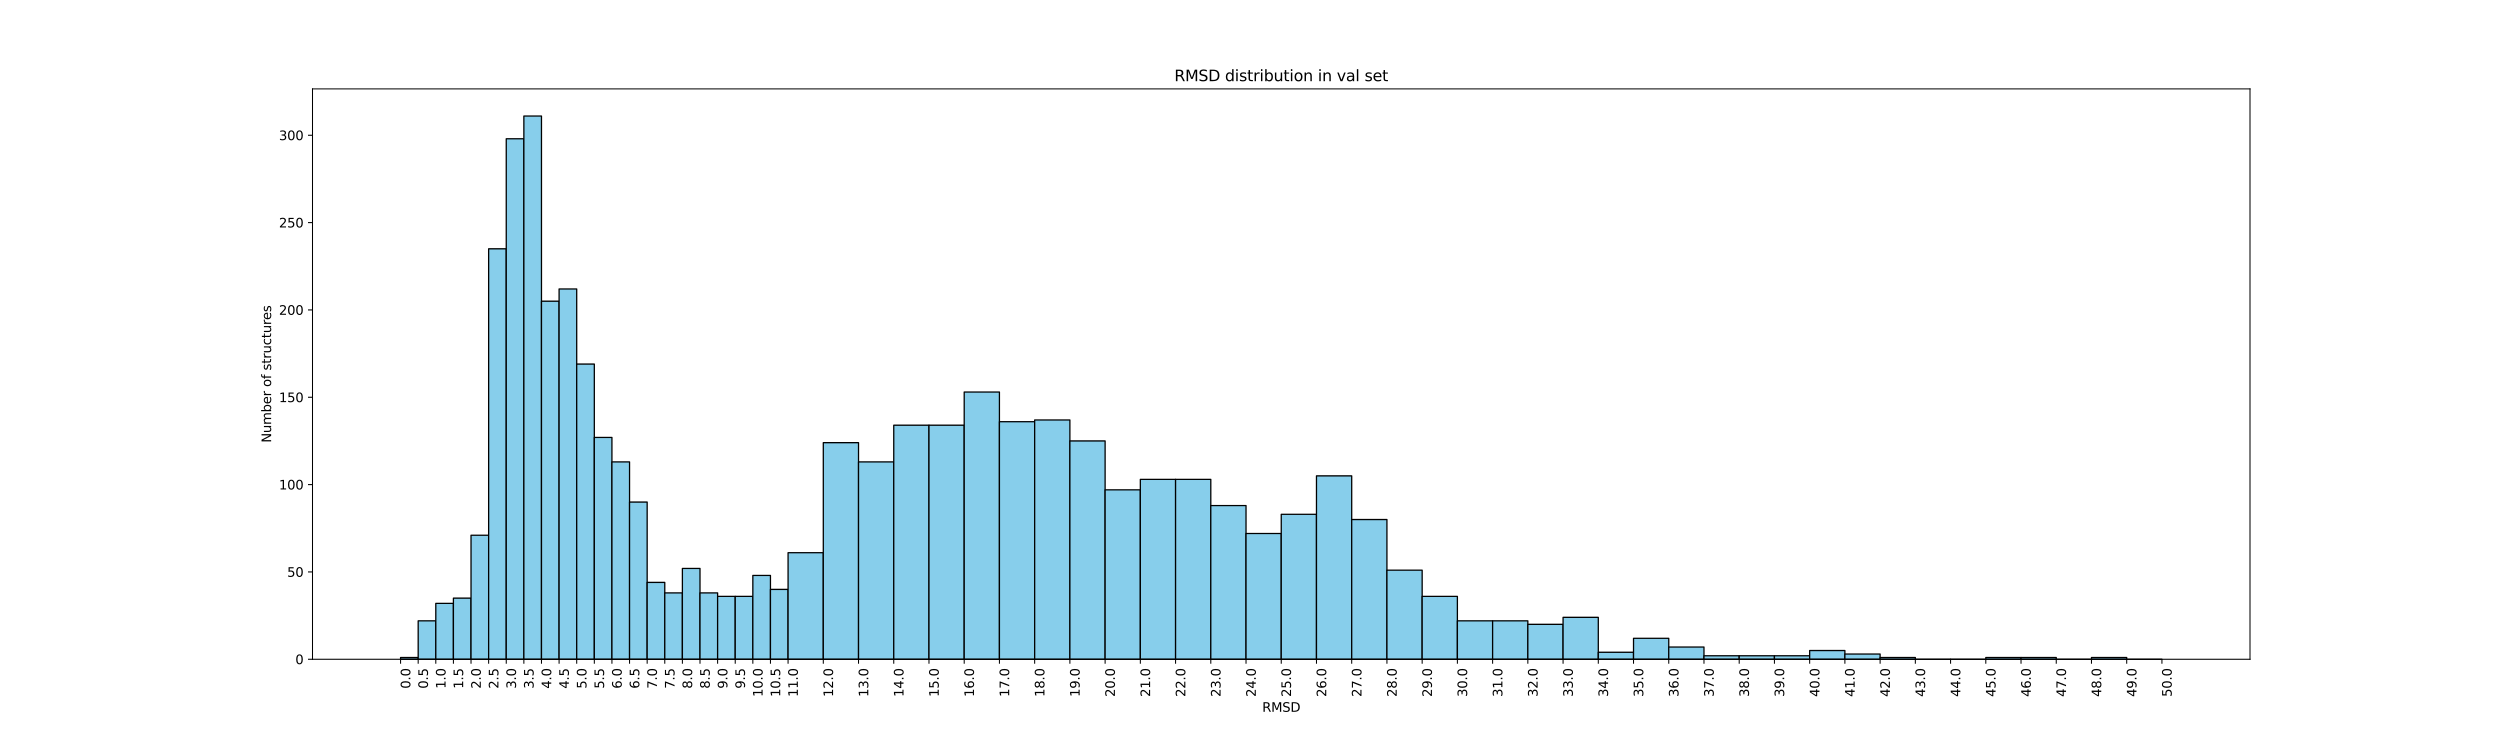 <?xml version="1.0" encoding="utf-8" standalone="no"?>
<!DOCTYPE svg PUBLIC "-//W3C//DTD SVG 1.1//EN"
  "http://www.w3.org/Graphics/SVG/1.1/DTD/svg11.dtd">
<svg xmlns:xlink="http://www.w3.org/1999/xlink" width="1944pt" height="576pt" viewBox="0 0 1944 576" xmlns="http://www.w3.org/2000/svg" version="1.1">
 <defs>
  <style type="text/css">*{stroke-linejoin: round; stroke-linecap: butt}</style>
 </defs>
 <g id="figure_1">
  <g id="patch_1">
   <path d="M 0 576 
L 1944 576 
L 1944 0 
L 0 0 
z
" style="fill: #ffffff"/>
  </g>
  <g id="axes_1">
   <g id="patch_2">
    <path d="M 243 512.64 
L 1749.6 512.64 
L 1749.6 69.12 
L 243 69.12 
z
" style="fill: #ffffff"/>
   </g>
   <g id="patch_3">
    <path d="M 311.482 512.64 
L 325.178 512.64 
L 325.178 511.282 
L 311.482 511.282 
z
" clip-path="url(#p26abd7726b)" style="fill: #87ceeb; stroke: #000000; stroke-linejoin: miter"/>
   </g>
   <g id="patch_4">
    <path d="M 325.178 512.64 
L 338.875 512.64 
L 338.875 482.76 
L 325.178 482.76 
z
" clip-path="url(#p26abd7726b)" style="fill: #87ceeb; stroke: #000000; stroke-linejoin: miter"/>
   </g>
   <g id="patch_5">
    <path d="M 338.875 512.64 
L 352.571 512.64 
L 352.571 469.178 
L 338.875 469.178 
z
" clip-path="url(#p26abd7726b)" style="fill: #87ceeb; stroke: #000000; stroke-linejoin: miter"/>
   </g>
   <g id="patch_6">
    <path d="M 352.571 512.64 
L 366.267 512.64 
L 366.267 465.103 
L 352.571 465.103 
z
" clip-path="url(#p26abd7726b)" style="fill: #87ceeb; stroke: #000000; stroke-linejoin: miter"/>
   </g>
   <g id="patch_7">
    <path d="M 366.267 512.64 
L 379.964 512.64 
L 379.964 416.208 
L 366.267 416.208 
z
" clip-path="url(#p26abd7726b)" style="fill: #87ceeb; stroke: #000000; stroke-linejoin: miter"/>
   </g>
   <g id="patch_8">
    <path d="M 379.964 512.64 
L 393.66 512.64 
L 393.66 193.463 
L 379.964 193.463 
z
" clip-path="url(#p26abd7726b)" style="fill: #87ceeb; stroke: #000000; stroke-linejoin: miter"/>
   </g>
   <g id="patch_9">
    <path d="M 393.66 512.64 
L 407.356 512.64 
L 407.356 107.897 
L 393.66 107.897 
z
" clip-path="url(#p26abd7726b)" style="fill: #87ceeb; stroke: #000000; stroke-linejoin: miter"/>
   </g>
   <g id="patch_10">
    <path d="M 407.356 512.64 
L 421.053 512.64 
L 421.053 90.24 
L 407.356 90.24 
z
" clip-path="url(#p26abd7726b)" style="fill: #87ceeb; stroke: #000000; stroke-linejoin: miter"/>
   </g>
   <g id="patch_11">
    <path d="M 421.053 512.64 
L 434.749 512.64 
L 434.749 234.209 
L 421.053 234.209 
z
" clip-path="url(#p26abd7726b)" style="fill: #87ceeb; stroke: #000000; stroke-linejoin: miter"/>
   </g>
   <g id="patch_12">
    <path d="M 434.749 512.64 
L 448.445 512.64 
L 448.445 224.702 
L 434.749 224.702 
z
" clip-path="url(#p26abd7726b)" style="fill: #87ceeb; stroke: #000000; stroke-linejoin: miter"/>
   </g>
   <g id="patch_13">
    <path d="M 448.445 512.64 
L 462.142 512.64 
L 462.142 283.104 
L 448.445 283.104 
z
" clip-path="url(#p26abd7726b)" style="fill: #87ceeb; stroke: #000000; stroke-linejoin: miter"/>
   </g>
   <g id="patch_14">
    <path d="M 462.142 512.64 
L 475.838 512.64 
L 475.838 340.149 
L 462.142 340.149 
z
" clip-path="url(#p26abd7726b)" style="fill: #87ceeb; stroke: #000000; stroke-linejoin: miter"/>
   </g>
   <g id="patch_15">
    <path d="M 475.838 512.64 
L 489.535 512.64 
L 489.535 359.163 
L 475.838 359.163 
z
" clip-path="url(#p26abd7726b)" style="fill: #87ceeb; stroke: #000000; stroke-linejoin: miter"/>
   </g>
   <g id="patch_16">
    <path d="M 489.535 512.64 
L 503.231 512.64 
L 503.231 390.402 
L 489.535 390.402 
z
" clip-path="url(#p26abd7726b)" style="fill: #87ceeb; stroke: #000000; stroke-linejoin: miter"/>
   </g>
   <g id="patch_17">
    <path d="M 503.231 512.64 
L 516.927 512.64 
L 516.927 452.879 
L 503.231 452.879 
z
" clip-path="url(#p26abd7726b)" style="fill: #87ceeb; stroke: #000000; stroke-linejoin: miter"/>
   </g>
   <g id="patch_18">
    <path d="M 516.927 512.64 
L 530.624 512.64 
L 530.624 461.028 
L 516.927 461.028 
z
" clip-path="url(#p26abd7726b)" style="fill: #87ceeb; stroke: #000000; stroke-linejoin: miter"/>
   </g>
   <g id="patch_19">
    <path d="M 530.624 512.64 
L 544.32 512.64 
L 544.32 442.014 
L 530.624 442.014 
z
" clip-path="url(#p26abd7726b)" style="fill: #87ceeb; stroke: #000000; stroke-linejoin: miter"/>
   </g>
   <g id="patch_20">
    <path d="M 544.32 512.64 
L 558.016 512.64 
L 558.016 461.028 
L 544.32 461.028 
z
" clip-path="url(#p26abd7726b)" style="fill: #87ceeb; stroke: #000000; stroke-linejoin: miter"/>
   </g>
   <g id="patch_21">
    <path d="M 558.016 512.64 
L 571.713 512.64 
L 571.713 463.745 
L 558.016 463.745 
z
" clip-path="url(#p26abd7726b)" style="fill: #87ceeb; stroke: #000000; stroke-linejoin: miter"/>
   </g>
   <g id="patch_22">
    <path d="M 571.713 512.64 
L 585.409 512.64 
L 585.409 463.745 
L 571.713 463.745 
z
" clip-path="url(#p26abd7726b)" style="fill: #87ceeb; stroke: #000000; stroke-linejoin: miter"/>
   </g>
   <g id="patch_23">
    <path d="M 585.409 512.64 
L 599.105 512.64 
L 599.105 447.446 
L 585.409 447.446 
z
" clip-path="url(#p26abd7726b)" style="fill: #87ceeb; stroke: #000000; stroke-linejoin: miter"/>
   </g>
   <g id="patch_24">
    <path d="M 599.105 512.64 
L 612.802 512.64 
L 612.802 458.312 
L 599.105 458.312 
z
" clip-path="url(#p26abd7726b)" style="fill: #87ceeb; stroke: #000000; stroke-linejoin: miter"/>
   </g>
   <g id="patch_25">
    <path d="M 612.802 512.64 
L 640.195 512.64 
L 640.195 429.79 
L 612.802 429.79 
z
" clip-path="url(#p26abd7726b)" style="fill: #87ceeb; stroke: #000000; stroke-linejoin: miter"/>
   </g>
   <g id="patch_26">
    <path d="M 640.195 512.64 
L 667.587 512.64 
L 667.587 344.223 
L 640.195 344.223 
z
" clip-path="url(#p26abd7726b)" style="fill: #87ceeb; stroke: #000000; stroke-linejoin: miter"/>
   </g>
   <g id="patch_27">
    <path d="M 667.587 512.64 
L 694.98 512.64 
L 694.98 359.163 
L 667.587 359.163 
z
" clip-path="url(#p26abd7726b)" style="fill: #87ceeb; stroke: #000000; stroke-linejoin: miter"/>
   </g>
   <g id="patch_28">
    <path d="M 694.98 512.64 
L 722.373 512.64 
L 722.373 330.641 
L 694.98 330.641 
z
" clip-path="url(#p26abd7726b)" style="fill: #87ceeb; stroke: #000000; stroke-linejoin: miter"/>
   </g>
   <g id="patch_29">
    <path d="M 722.373 512.64 
L 749.765 512.64 
L 749.765 330.641 
L 722.373 330.641 
z
" clip-path="url(#p26abd7726b)" style="fill: #87ceeb; stroke: #000000; stroke-linejoin: miter"/>
   </g>
   <g id="patch_30">
    <path d="M 749.765 512.64 
L 777.158 512.64 
L 777.158 304.835 
L 749.765 304.835 
z
" clip-path="url(#p26abd7726b)" style="fill: #87ceeb; stroke: #000000; stroke-linejoin: miter"/>
   </g>
   <g id="patch_31">
    <path d="M 777.158 512.64 
L 804.551 512.64 
L 804.551 327.925 
L 777.158 327.925 
z
" clip-path="url(#p26abd7726b)" style="fill: #87ceeb; stroke: #000000; stroke-linejoin: miter"/>
   </g>
   <g id="patch_32">
    <path d="M 804.551 512.64 
L 831.944 512.64 
L 831.944 326.567 
L 804.551 326.567 
z
" clip-path="url(#p26abd7726b)" style="fill: #87ceeb; stroke: #000000; stroke-linejoin: miter"/>
   </g>
   <g id="patch_33">
    <path d="M 831.944 512.64 
L 859.336 512.64 
L 859.336 342.865 
L 831.944 342.865 
z
" clip-path="url(#p26abd7726b)" style="fill: #87ceeb; stroke: #000000; stroke-linejoin: miter"/>
   </g>
   <g id="patch_34">
    <path d="M 859.336 512.64 
L 886.729 512.64 
L 886.729 380.895 
L 859.336 380.895 
z
" clip-path="url(#p26abd7726b)" style="fill: #87ceeb; stroke: #000000; stroke-linejoin: miter"/>
   </g>
   <g id="patch_35">
    <path d="M 886.729 512.64 
L 914.122 512.64 
L 914.122 372.745 
L 886.729 372.745 
z
" clip-path="url(#p26abd7726b)" style="fill: #87ceeb; stroke: #000000; stroke-linejoin: miter"/>
   </g>
   <g id="patch_36">
    <path d="M 914.122 512.64 
L 941.515 512.64 
L 941.515 372.745 
L 914.122 372.745 
z
" clip-path="url(#p26abd7726b)" style="fill: #87ceeb; stroke: #000000; stroke-linejoin: miter"/>
   </g>
   <g id="patch_37">
    <path d="M 941.515 512.64 
L 968.907 512.64 
L 968.907 393.118 
L 941.515 393.118 
z
" clip-path="url(#p26abd7726b)" style="fill: #87ceeb; stroke: #000000; stroke-linejoin: miter"/>
   </g>
   <g id="patch_38">
    <path d="M 968.907 512.64 
L 996.3 512.64 
L 996.3 414.85 
L 968.907 414.85 
z
" clip-path="url(#p26abd7726b)" style="fill: #87ceeb; stroke: #000000; stroke-linejoin: miter"/>
   </g>
   <g id="patch_39">
    <path d="M 996.3 512.64 
L 1023.693 512.64 
L 1023.693 399.909 
L 996.3 399.909 
z
" clip-path="url(#p26abd7726b)" style="fill: #87ceeb; stroke: #000000; stroke-linejoin: miter"/>
   </g>
   <g id="patch_40">
    <path d="M 1023.693 512.64 
L 1051.085 512.64 
L 1051.085 370.029 
L 1023.693 370.029 
z
" clip-path="url(#p26abd7726b)" style="fill: #87ceeb; stroke: #000000; stroke-linejoin: miter"/>
   </g>
   <g id="patch_41">
    <path d="M 1051.085 512.64 
L 1078.478 512.64 
L 1078.478 403.984 
L 1051.085 403.984 
z
" clip-path="url(#p26abd7726b)" style="fill: #87ceeb; stroke: #000000; stroke-linejoin: miter"/>
   </g>
   <g id="patch_42">
    <path d="M 1078.478 512.64 
L 1105.871 512.64 
L 1105.871 443.372 
L 1078.478 443.372 
z
" clip-path="url(#p26abd7726b)" style="fill: #87ceeb; stroke: #000000; stroke-linejoin: miter"/>
   </g>
   <g id="patch_43">
    <path d="M 1105.871 512.64 
L 1133.264 512.64 
L 1133.264 463.745 
L 1105.871 463.745 
z
" clip-path="url(#p26abd7726b)" style="fill: #87ceeb; stroke: #000000; stroke-linejoin: miter"/>
   </g>
   <g id="patch_44">
    <path d="M 1133.264 512.64 
L 1160.656 512.64 
L 1160.656 482.76 
L 1133.264 482.76 
z
" clip-path="url(#p26abd7726b)" style="fill: #87ceeb; stroke: #000000; stroke-linejoin: miter"/>
   </g>
   <g id="patch_45">
    <path d="M 1160.656 512.64 
L 1188.049 512.64 
L 1188.049 482.76 
L 1160.656 482.76 
z
" clip-path="url(#p26abd7726b)" style="fill: #87ceeb; stroke: #000000; stroke-linejoin: miter"/>
   </g>
   <g id="patch_46">
    <path d="M 1188.049 512.64 
L 1215.442 512.64 
L 1215.442 485.476 
L 1188.049 485.476 
z
" clip-path="url(#p26abd7726b)" style="fill: #87ceeb; stroke: #000000; stroke-linejoin: miter"/>
   </g>
   <g id="patch_47">
    <path d="M 1215.442 512.64 
L 1242.835 512.64 
L 1242.835 480.043 
L 1215.442 480.043 
z
" clip-path="url(#p26abd7726b)" style="fill: #87ceeb; stroke: #000000; stroke-linejoin: miter"/>
   </g>
   <g id="patch_48">
    <path d="M 1242.835 512.64 
L 1270.227 512.64 
L 1270.227 507.207 
L 1242.835 507.207 
z
" clip-path="url(#p26abd7726b)" style="fill: #87ceeb; stroke: #000000; stroke-linejoin: miter"/>
   </g>
   <g id="patch_49">
    <path d="M 1270.227 512.64 
L 1297.62 512.64 
L 1297.62 496.342 
L 1270.227 496.342 
z
" clip-path="url(#p26abd7726b)" style="fill: #87ceeb; stroke: #000000; stroke-linejoin: miter"/>
   </g>
   <g id="patch_50">
    <path d="M 1297.62 512.64 
L 1325.013 512.64 
L 1325.013 503.133 
L 1297.62 503.133 
z
" clip-path="url(#p26abd7726b)" style="fill: #87ceeb; stroke: #000000; stroke-linejoin: miter"/>
   </g>
   <g id="patch_51">
    <path d="M 1325.013 512.64 
L 1352.405 512.64 
L 1352.405 509.924 
L 1325.013 509.924 
z
" clip-path="url(#p26abd7726b)" style="fill: #87ceeb; stroke: #000000; stroke-linejoin: miter"/>
   </g>
   <g id="patch_52">
    <path d="M 1352.405 512.64 
L 1379.798 512.64 
L 1379.798 509.924 
L 1352.405 509.924 
z
" clip-path="url(#p26abd7726b)" style="fill: #87ceeb; stroke: #000000; stroke-linejoin: miter"/>
   </g>
   <g id="patch_53">
    <path d="M 1379.798 512.64 
L 1407.191 512.64 
L 1407.191 509.924 
L 1379.798 509.924 
z
" clip-path="url(#p26abd7726b)" style="fill: #87ceeb; stroke: #000000; stroke-linejoin: miter"/>
   </g>
   <g id="patch_54">
    <path d="M 1407.191 512.64 
L 1434.584 512.64 
L 1434.584 505.849 
L 1407.191 505.849 
z
" clip-path="url(#p26abd7726b)" style="fill: #87ceeb; stroke: #000000; stroke-linejoin: miter"/>
   </g>
   <g id="patch_55">
    <path d="M 1434.584 512.64 
L 1461.976 512.64 
L 1461.976 508.565 
L 1434.584 508.565 
z
" clip-path="url(#p26abd7726b)" style="fill: #87ceeb; stroke: #000000; stroke-linejoin: miter"/>
   </g>
   <g id="patch_56">
    <path d="M 1461.976 512.64 
L 1489.369 512.64 
L 1489.369 511.282 
L 1461.976 511.282 
z
" clip-path="url(#p26abd7726b)" style="fill: #87ceeb; stroke: #000000; stroke-linejoin: miter"/>
   </g>
   <g id="patch_57">
    <path d="M 1489.369 512.64 
L 1516.762 512.64 
L 1516.762 512.64 
L 1489.369 512.64 
z
" clip-path="url(#p26abd7726b)" style="fill: #87ceeb; stroke: #000000; stroke-linejoin: miter"/>
   </g>
   <g id="patch_58">
    <path d="M 1516.762 512.64 
L 1544.155 512.64 
L 1544.155 512.64 
L 1516.762 512.64 
z
" clip-path="url(#p26abd7726b)" style="fill: #87ceeb; stroke: #000000; stroke-linejoin: miter"/>
   </g>
   <g id="patch_59">
    <path d="M 1544.155 512.64 
L 1571.547 512.64 
L 1571.547 511.282 
L 1544.155 511.282 
z
" clip-path="url(#p26abd7726b)" style="fill: #87ceeb; stroke: #000000; stroke-linejoin: miter"/>
   </g>
   <g id="patch_60">
    <path d="M 1571.547 512.64 
L 1598.94 512.64 
L 1598.94 511.282 
L 1571.547 511.282 
z
" clip-path="url(#p26abd7726b)" style="fill: #87ceeb; stroke: #000000; stroke-linejoin: miter"/>
   </g>
   <g id="patch_61">
    <path d="M 1598.94 512.64 
L 1626.333 512.64 
L 1626.333 512.64 
L 1598.94 512.64 
z
" clip-path="url(#p26abd7726b)" style="fill: #87ceeb; stroke: #000000; stroke-linejoin: miter"/>
   </g>
   <g id="patch_62">
    <path d="M 1626.333 512.64 
L 1653.725 512.64 
L 1653.725 511.282 
L 1626.333 511.282 
z
" clip-path="url(#p26abd7726b)" style="fill: #87ceeb; stroke: #000000; stroke-linejoin: miter"/>
   </g>
   <g id="patch_63">
    <path d="M 1653.725 512.64 
L 1681.118 512.64 
L 1681.118 512.64 
L 1653.725 512.64 
z
" clip-path="url(#p26abd7726b)" style="fill: #87ceeb; stroke: #000000; stroke-linejoin: miter"/>
   </g>
   <g id="matplotlib.axis_1">
    <g id="xtick_1">
     <g id="line2d_1">
      <defs>
       <path id="m06a51319b2" d="M 0 0 
L 0 3.5 
" style="stroke: #000000; stroke-width: 0.8"/>
      </defs>
      <g>
       <use xlink:href="#m06a51319b2" x="311.482" y="512.64" style="stroke: #000000; stroke-width: 0.8"/>
      </g>
     </g>
     <g id="text_1">
      <!-- 0.0 -->
      <g transform="translate(319.08 535.543) rotate(-90) scale(0.1 -0.1)">
       <defs>
        <path id="DejaVuSans-30" d="M 2034 4250 
Q 1547 4250 1301 3770 
Q 1056 3291 1056 2328 
Q 1056 1369 1301 889 
Q 1547 409 2034 409 
Q 2525 409 2770 889 
Q 3016 1369 3016 2328 
Q 3016 3291 2770 3770 
Q 2525 4250 2034 4250 
z
M 2034 4750 
Q 2819 4750 3233 4129 
Q 3647 3509 3647 2328 
Q 3647 1150 3233 529 
Q 2819 -91 2034 -91 
Q 1250 -91 836 529 
Q 422 1150 422 2328 
Q 422 3509 836 4129 
Q 1250 4750 2034 4750 
z
" transform="scale(0.016)"/>
        <path id="DejaVuSans-2e" d="M 684 794 
L 1344 794 
L 1344 0 
L 684 0 
L 684 794 
z
" transform="scale(0.016)"/>
       </defs>
       <use xlink:href="#DejaVuSans-30"/>
       <use xlink:href="#DejaVuSans-2e" x="63.623"/>
       <use xlink:href="#DejaVuSans-30" x="95.41"/>
      </g>
     </g>
    </g>
    <g id="xtick_2">
     <g id="line2d_2">
      <g>
       <use xlink:href="#m06a51319b2" x="325.178" y="512.64" style="stroke: #000000; stroke-width: 0.8"/>
      </g>
     </g>
     <g id="text_2">
      <!-- 0.5 -->
      <g transform="translate(332.777 535.543) rotate(-90) scale(0.1 -0.1)">
       <defs>
        <path id="DejaVuSans-35" d="M 691 4666 
L 3169 4666 
L 3169 4134 
L 1269 4134 
L 1269 2991 
Q 1406 3038 1543 3061 
Q 1681 3084 1819 3084 
Q 2600 3084 3056 2656 
Q 3513 2228 3513 1497 
Q 3513 744 3044 326 
Q 2575 -91 1722 -91 
Q 1428 -91 1123 -41 
Q 819 9 494 109 
L 494 744 
Q 775 591 1075 516 
Q 1375 441 1709 441 
Q 2250 441 2565 725 
Q 2881 1009 2881 1497 
Q 2881 1984 2565 2268 
Q 2250 2553 1709 2553 
Q 1456 2553 1204 2497 
Q 953 2441 691 2322 
L 691 4666 
z
" transform="scale(0.016)"/>
       </defs>
       <use xlink:href="#DejaVuSans-30"/>
       <use xlink:href="#DejaVuSans-2e" x="63.623"/>
       <use xlink:href="#DejaVuSans-35" x="95.41"/>
      </g>
     </g>
    </g>
    <g id="xtick_3">
     <g id="line2d_3">
      <g>
       <use xlink:href="#m06a51319b2" x="338.875" y="512.64" style="stroke: #000000; stroke-width: 0.8"/>
      </g>
     </g>
     <g id="text_3">
      <!-- 1.0 -->
      <g transform="translate(346.473 535.543) rotate(-90) scale(0.1 -0.1)">
       <defs>
        <path id="DejaVuSans-31" d="M 794 531 
L 1825 531 
L 1825 4091 
L 703 3866 
L 703 4441 
L 1819 4666 
L 2450 4666 
L 2450 531 
L 3481 531 
L 3481 0 
L 794 0 
L 794 531 
z
" transform="scale(0.016)"/>
       </defs>
       <use xlink:href="#DejaVuSans-31"/>
       <use xlink:href="#DejaVuSans-2e" x="63.623"/>
       <use xlink:href="#DejaVuSans-30" x="95.41"/>
      </g>
     </g>
    </g>
    <g id="xtick_4">
     <g id="line2d_4">
      <g>
       <use xlink:href="#m06a51319b2" x="352.571" y="512.64" style="stroke: #000000; stroke-width: 0.8"/>
      </g>
     </g>
     <g id="text_4">
      <!-- 1.5 -->
      <g transform="translate(360.169 535.543) rotate(-90) scale(0.1 -0.1)">
       <use xlink:href="#DejaVuSans-31"/>
       <use xlink:href="#DejaVuSans-2e" x="63.623"/>
       <use xlink:href="#DejaVuSans-35" x="95.41"/>
      </g>
     </g>
    </g>
    <g id="xtick_5">
     <g id="line2d_5">
      <g>
       <use xlink:href="#m06a51319b2" x="366.267" y="512.64" style="stroke: #000000; stroke-width: 0.8"/>
      </g>
     </g>
     <g id="text_5">
      <!-- 2.0 -->
      <g transform="translate(373.866 535.543) rotate(-90) scale(0.1 -0.1)">
       <defs>
        <path id="DejaVuSans-32" d="M 1228 531 
L 3431 531 
L 3431 0 
L 469 0 
L 469 531 
Q 828 903 1448 1529 
Q 2069 2156 2228 2338 
Q 2531 2678 2651 2914 
Q 2772 3150 2772 3378 
Q 2772 3750 2511 3984 
Q 2250 4219 1831 4219 
Q 1534 4219 1204 4116 
Q 875 4013 500 3803 
L 500 4441 
Q 881 4594 1212 4672 
Q 1544 4750 1819 4750 
Q 2544 4750 2975 4387 
Q 3406 4025 3406 3419 
Q 3406 3131 3298 2873 
Q 3191 2616 2906 2266 
Q 2828 2175 2409 1742 
Q 1991 1309 1228 531 
z
" transform="scale(0.016)"/>
       </defs>
       <use xlink:href="#DejaVuSans-32"/>
       <use xlink:href="#DejaVuSans-2e" x="63.623"/>
       <use xlink:href="#DejaVuSans-30" x="95.41"/>
      </g>
     </g>
    </g>
    <g id="xtick_6">
     <g id="line2d_6">
      <g>
       <use xlink:href="#m06a51319b2" x="379.964" y="512.64" style="stroke: #000000; stroke-width: 0.8"/>
      </g>
     </g>
     <g id="text_6">
      <!-- 2.5 -->
      <g transform="translate(387.562 535.543) rotate(-90) scale(0.1 -0.1)">
       <use xlink:href="#DejaVuSans-32"/>
       <use xlink:href="#DejaVuSans-2e" x="63.623"/>
       <use xlink:href="#DejaVuSans-35" x="95.41"/>
      </g>
     </g>
    </g>
    <g id="xtick_7">
     <g id="line2d_7">
      <g>
       <use xlink:href="#m06a51319b2" x="393.66" y="512.64" style="stroke: #000000; stroke-width: 0.8"/>
      </g>
     </g>
     <g id="text_7">
      <!-- 3.0 -->
      <g transform="translate(401.258 535.543) rotate(-90) scale(0.1 -0.1)">
       <defs>
        <path id="DejaVuSans-33" d="M 2597 2516 
Q 3050 2419 3304 2112 
Q 3559 1806 3559 1356 
Q 3559 666 3084 287 
Q 2609 -91 1734 -91 
Q 1441 -91 1130 -33 
Q 819 25 488 141 
L 488 750 
Q 750 597 1062 519 
Q 1375 441 1716 441 
Q 2309 441 2620 675 
Q 2931 909 2931 1356 
Q 2931 1769 2642 2001 
Q 2353 2234 1838 2234 
L 1294 2234 
L 1294 2753 
L 1863 2753 
Q 2328 2753 2575 2939 
Q 2822 3125 2822 3475 
Q 2822 3834 2567 4026 
Q 2313 4219 1838 4219 
Q 1578 4219 1281 4162 
Q 984 4106 628 3988 
L 628 4550 
Q 988 4650 1302 4700 
Q 1616 4750 1894 4750 
Q 2613 4750 3031 4423 
Q 3450 4097 3450 3541 
Q 3450 3153 3228 2886 
Q 3006 2619 2597 2516 
z
" transform="scale(0.016)"/>
       </defs>
       <use xlink:href="#DejaVuSans-33"/>
       <use xlink:href="#DejaVuSans-2e" x="63.623"/>
       <use xlink:href="#DejaVuSans-30" x="95.41"/>
      </g>
     </g>
    </g>
    <g id="xtick_8">
     <g id="line2d_8">
      <g>
       <use xlink:href="#m06a51319b2" x="407.356" y="512.64" style="stroke: #000000; stroke-width: 0.8"/>
      </g>
     </g>
     <g id="text_8">
      <!-- 3.5 -->
      <g transform="translate(414.955 535.543) rotate(-90) scale(0.1 -0.1)">
       <use xlink:href="#DejaVuSans-33"/>
       <use xlink:href="#DejaVuSans-2e" x="63.623"/>
       <use xlink:href="#DejaVuSans-35" x="95.41"/>
      </g>
     </g>
    </g>
    <g id="xtick_9">
     <g id="line2d_9">
      <g>
       <use xlink:href="#m06a51319b2" x="421.053" y="512.64" style="stroke: #000000; stroke-width: 0.8"/>
      </g>
     </g>
     <g id="text_9">
      <!-- 4.0 -->
      <g transform="translate(428.651 535.543) rotate(-90) scale(0.1 -0.1)">
       <defs>
        <path id="DejaVuSans-34" d="M 2419 4116 
L 825 1625 
L 2419 1625 
L 2419 4116 
z
M 2253 4666 
L 3047 4666 
L 3047 1625 
L 3713 1625 
L 3713 1100 
L 3047 1100 
L 3047 0 
L 2419 0 
L 2419 1100 
L 313 1100 
L 313 1709 
L 2253 4666 
z
" transform="scale(0.016)"/>
       </defs>
       <use xlink:href="#DejaVuSans-34"/>
       <use xlink:href="#DejaVuSans-2e" x="63.623"/>
       <use xlink:href="#DejaVuSans-30" x="95.41"/>
      </g>
     </g>
    </g>
    <g id="xtick_10">
     <g id="line2d_10">
      <g>
       <use xlink:href="#m06a51319b2" x="434.749" y="512.64" style="stroke: #000000; stroke-width: 0.8"/>
      </g>
     </g>
     <g id="text_10">
      <!-- 4.5 -->
      <g transform="translate(442.348 535.543) rotate(-90) scale(0.1 -0.1)">
       <use xlink:href="#DejaVuSans-34"/>
       <use xlink:href="#DejaVuSans-2e" x="63.623"/>
       <use xlink:href="#DejaVuSans-35" x="95.41"/>
      </g>
     </g>
    </g>
    <g id="xtick_11">
     <g id="line2d_11">
      <g>
       <use xlink:href="#m06a51319b2" x="448.445" y="512.64" style="stroke: #000000; stroke-width: 0.8"/>
      </g>
     </g>
     <g id="text_11">
      <!-- 5.0 -->
      <g transform="translate(456.044 535.543) rotate(-90) scale(0.1 -0.1)">
       <use xlink:href="#DejaVuSans-35"/>
       <use xlink:href="#DejaVuSans-2e" x="63.623"/>
       <use xlink:href="#DejaVuSans-30" x="95.41"/>
      </g>
     </g>
    </g>
    <g id="xtick_12">
     <g id="line2d_12">
      <g>
       <use xlink:href="#m06a51319b2" x="462.142" y="512.64" style="stroke: #000000; stroke-width: 0.8"/>
      </g>
     </g>
     <g id="text_12">
      <!-- 5.5 -->
      <g transform="translate(469.74 535.543) rotate(-90) scale(0.1 -0.1)">
       <use xlink:href="#DejaVuSans-35"/>
       <use xlink:href="#DejaVuSans-2e" x="63.623"/>
       <use xlink:href="#DejaVuSans-35" x="95.41"/>
      </g>
     </g>
    </g>
    <g id="xtick_13">
     <g id="line2d_13">
      <g>
       <use xlink:href="#m06a51319b2" x="475.838" y="512.64" style="stroke: #000000; stroke-width: 0.8"/>
      </g>
     </g>
     <g id="text_13">
      <!-- 6.0 -->
      <g transform="translate(483.437 535.543) rotate(-90) scale(0.1 -0.1)">
       <defs>
        <path id="DejaVuSans-36" d="M 2113 2584 
Q 1688 2584 1439 2293 
Q 1191 2003 1191 1497 
Q 1191 994 1439 701 
Q 1688 409 2113 409 
Q 2538 409 2786 701 
Q 3034 994 3034 1497 
Q 3034 2003 2786 2293 
Q 2538 2584 2113 2584 
z
M 3366 4563 
L 3366 3988 
Q 3128 4100 2886 4159 
Q 2644 4219 2406 4219 
Q 1781 4219 1451 3797 
Q 1122 3375 1075 2522 
Q 1259 2794 1537 2939 
Q 1816 3084 2150 3084 
Q 2853 3084 3261 2657 
Q 3669 2231 3669 1497 
Q 3669 778 3244 343 
Q 2819 -91 2113 -91 
Q 1303 -91 875 529 
Q 447 1150 447 2328 
Q 447 3434 972 4092 
Q 1497 4750 2381 4750 
Q 2619 4750 2861 4703 
Q 3103 4656 3366 4563 
z
" transform="scale(0.016)"/>
       </defs>
       <use xlink:href="#DejaVuSans-36"/>
       <use xlink:href="#DejaVuSans-2e" x="63.623"/>
       <use xlink:href="#DejaVuSans-30" x="95.41"/>
      </g>
     </g>
    </g>
    <g id="xtick_14">
     <g id="line2d_14">
      <g>
       <use xlink:href="#m06a51319b2" x="489.535" y="512.64" style="stroke: #000000; stroke-width: 0.8"/>
      </g>
     </g>
     <g id="text_14">
      <!-- 6.5 -->
      <g transform="translate(497.133 535.543) rotate(-90) scale(0.1 -0.1)">
       <use xlink:href="#DejaVuSans-36"/>
       <use xlink:href="#DejaVuSans-2e" x="63.623"/>
       <use xlink:href="#DejaVuSans-35" x="95.41"/>
      </g>
     </g>
    </g>
    <g id="xtick_15">
     <g id="line2d_15">
      <g>
       <use xlink:href="#m06a51319b2" x="503.231" y="512.64" style="stroke: #000000; stroke-width: 0.8"/>
      </g>
     </g>
     <g id="text_15">
      <!-- 7.0 -->
      <g transform="translate(510.829 535.543) rotate(-90) scale(0.1 -0.1)">
       <defs>
        <path id="DejaVuSans-37" d="M 525 4666 
L 3525 4666 
L 3525 4397 
L 1831 0 
L 1172 0 
L 2766 4134 
L 525 4134 
L 525 4666 
z
" transform="scale(0.016)"/>
       </defs>
       <use xlink:href="#DejaVuSans-37"/>
       <use xlink:href="#DejaVuSans-2e" x="63.623"/>
       <use xlink:href="#DejaVuSans-30" x="95.41"/>
      </g>
     </g>
    </g>
    <g id="xtick_16">
     <g id="line2d_16">
      <g>
       <use xlink:href="#m06a51319b2" x="516.927" y="512.64" style="stroke: #000000; stroke-width: 0.8"/>
      </g>
     </g>
     <g id="text_16">
      <!-- 7.5 -->
      <g transform="translate(524.526 535.543) rotate(-90) scale(0.1 -0.1)">
       <use xlink:href="#DejaVuSans-37"/>
       <use xlink:href="#DejaVuSans-2e" x="63.623"/>
       <use xlink:href="#DejaVuSans-35" x="95.41"/>
      </g>
     </g>
    </g>
    <g id="xtick_17">
     <g id="line2d_17">
      <g>
       <use xlink:href="#m06a51319b2" x="530.624" y="512.64" style="stroke: #000000; stroke-width: 0.8"/>
      </g>
     </g>
     <g id="text_17">
      <!-- 8.0 -->
      <g transform="translate(538.222 535.543) rotate(-90) scale(0.1 -0.1)">
       <defs>
        <path id="DejaVuSans-38" d="M 2034 2216 
Q 1584 2216 1326 1975 
Q 1069 1734 1069 1313 
Q 1069 891 1326 650 
Q 1584 409 2034 409 
Q 2484 409 2743 651 
Q 3003 894 3003 1313 
Q 3003 1734 2745 1975 
Q 2488 2216 2034 2216 
z
M 1403 2484 
Q 997 2584 770 2862 
Q 544 3141 544 3541 
Q 544 4100 942 4425 
Q 1341 4750 2034 4750 
Q 2731 4750 3128 4425 
Q 3525 4100 3525 3541 
Q 3525 3141 3298 2862 
Q 3072 2584 2669 2484 
Q 3125 2378 3379 2068 
Q 3634 1759 3634 1313 
Q 3634 634 3220 271 
Q 2806 -91 2034 -91 
Q 1263 -91 848 271 
Q 434 634 434 1313 
Q 434 1759 690 2068 
Q 947 2378 1403 2484 
z
M 1172 3481 
Q 1172 3119 1398 2916 
Q 1625 2713 2034 2713 
Q 2441 2713 2670 2916 
Q 2900 3119 2900 3481 
Q 2900 3844 2670 4047 
Q 2441 4250 2034 4250 
Q 1625 4250 1398 4047 
Q 1172 3844 1172 3481 
z
" transform="scale(0.016)"/>
       </defs>
       <use xlink:href="#DejaVuSans-38"/>
       <use xlink:href="#DejaVuSans-2e" x="63.623"/>
       <use xlink:href="#DejaVuSans-30" x="95.41"/>
      </g>
     </g>
    </g>
    <g id="xtick_18">
     <g id="line2d_18">
      <g>
       <use xlink:href="#m06a51319b2" x="544.32" y="512.64" style="stroke: #000000; stroke-width: 0.8"/>
      </g>
     </g>
     <g id="text_18">
      <!-- 8.5 -->
      <g transform="translate(551.918 535.543) rotate(-90) scale(0.1 -0.1)">
       <use xlink:href="#DejaVuSans-38"/>
       <use xlink:href="#DejaVuSans-2e" x="63.623"/>
       <use xlink:href="#DejaVuSans-35" x="95.41"/>
      </g>
     </g>
    </g>
    <g id="xtick_19">
     <g id="line2d_19">
      <g>
       <use xlink:href="#m06a51319b2" x="558.016" y="512.64" style="stroke: #000000; stroke-width: 0.8"/>
      </g>
     </g>
     <g id="text_19">
      <!-- 9.0 -->
      <g transform="translate(565.615 535.543) rotate(-90) scale(0.1 -0.1)">
       <defs>
        <path id="DejaVuSans-39" d="M 703 97 
L 703 672 
Q 941 559 1184 500 
Q 1428 441 1663 441 
Q 2288 441 2617 861 
Q 2947 1281 2994 2138 
Q 2813 1869 2534 1725 
Q 2256 1581 1919 1581 
Q 1219 1581 811 2004 
Q 403 2428 403 3163 
Q 403 3881 828 4315 
Q 1253 4750 1959 4750 
Q 2769 4750 3195 4129 
Q 3622 3509 3622 2328 
Q 3622 1225 3098 567 
Q 2575 -91 1691 -91 
Q 1453 -91 1209 -44 
Q 966 3 703 97 
z
M 1959 2075 
Q 2384 2075 2632 2365 
Q 2881 2656 2881 3163 
Q 2881 3666 2632 3958 
Q 2384 4250 1959 4250 
Q 1534 4250 1286 3958 
Q 1038 3666 1038 3163 
Q 1038 2656 1286 2365 
Q 1534 2075 1959 2075 
z
" transform="scale(0.016)"/>
       </defs>
       <use xlink:href="#DejaVuSans-39"/>
       <use xlink:href="#DejaVuSans-2e" x="63.623"/>
       <use xlink:href="#DejaVuSans-30" x="95.41"/>
      </g>
     </g>
    </g>
    <g id="xtick_20">
     <g id="line2d_20">
      <g>
       <use xlink:href="#m06a51319b2" x="571.713" y="512.64" style="stroke: #000000; stroke-width: 0.8"/>
      </g>
     </g>
     <g id="text_20">
      <!-- 9.5 -->
      <g transform="translate(579.311 535.543) rotate(-90) scale(0.1 -0.1)">
       <use xlink:href="#DejaVuSans-39"/>
       <use xlink:href="#DejaVuSans-2e" x="63.623"/>
       <use xlink:href="#DejaVuSans-35" x="95.41"/>
      </g>
     </g>
    </g>
    <g id="xtick_21">
     <g id="line2d_21">
      <g>
       <use xlink:href="#m06a51319b2" x="585.409" y="512.64" style="stroke: #000000; stroke-width: 0.8"/>
      </g>
     </g>
     <g id="text_21">
      <!-- 10.0 -->
      <g transform="translate(593.008 541.906) rotate(-90) scale(0.1 -0.1)">
       <use xlink:href="#DejaVuSans-31"/>
       <use xlink:href="#DejaVuSans-30" x="63.623"/>
       <use xlink:href="#DejaVuSans-2e" x="127.246"/>
       <use xlink:href="#DejaVuSans-30" x="159.033"/>
      </g>
     </g>
    </g>
    <g id="xtick_22">
     <g id="line2d_22">
      <g>
       <use xlink:href="#m06a51319b2" x="599.105" y="512.64" style="stroke: #000000; stroke-width: 0.8"/>
      </g>
     </g>
     <g id="text_22">
      <!-- 10.5 -->
      <g transform="translate(606.704 541.906) rotate(-90) scale(0.1 -0.1)">
       <use xlink:href="#DejaVuSans-31"/>
       <use xlink:href="#DejaVuSans-30" x="63.623"/>
       <use xlink:href="#DejaVuSans-2e" x="127.246"/>
       <use xlink:href="#DejaVuSans-35" x="159.033"/>
      </g>
     </g>
    </g>
    <g id="xtick_23">
     <g id="line2d_23">
      <g>
       <use xlink:href="#m06a51319b2" x="612.802" y="512.64" style="stroke: #000000; stroke-width: 0.8"/>
      </g>
     </g>
     <g id="text_23">
      <!-- 11.0 -->
      <g transform="translate(620.4 541.906) rotate(-90) scale(0.1 -0.1)">
       <use xlink:href="#DejaVuSans-31"/>
       <use xlink:href="#DejaVuSans-31" x="63.623"/>
       <use xlink:href="#DejaVuSans-2e" x="127.246"/>
       <use xlink:href="#DejaVuSans-30" x="159.033"/>
      </g>
     </g>
    </g>
    <g id="xtick_24">
     <g id="line2d_24">
      <g>
       <use xlink:href="#m06a51319b2" x="640.195" y="512.64" style="stroke: #000000; stroke-width: 0.8"/>
      </g>
     </g>
     <g id="text_24">
      <!-- 12.0 -->
      <g transform="translate(647.793 541.906) rotate(-90) scale(0.1 -0.1)">
       <use xlink:href="#DejaVuSans-31"/>
       <use xlink:href="#DejaVuSans-32" x="63.623"/>
       <use xlink:href="#DejaVuSans-2e" x="127.246"/>
       <use xlink:href="#DejaVuSans-30" x="159.033"/>
      </g>
     </g>
    </g>
    <g id="xtick_25">
     <g id="line2d_25">
      <g>
       <use xlink:href="#m06a51319b2" x="667.587" y="512.64" style="stroke: #000000; stroke-width: 0.8"/>
      </g>
     </g>
     <g id="text_25">
      <!-- 13.0 -->
      <g transform="translate(675.186 541.906) rotate(-90) scale(0.1 -0.1)">
       <use xlink:href="#DejaVuSans-31"/>
       <use xlink:href="#DejaVuSans-33" x="63.623"/>
       <use xlink:href="#DejaVuSans-2e" x="127.246"/>
       <use xlink:href="#DejaVuSans-30" x="159.033"/>
      </g>
     </g>
    </g>
    <g id="xtick_26">
     <g id="line2d_26">
      <g>
       <use xlink:href="#m06a51319b2" x="694.98" y="512.64" style="stroke: #000000; stroke-width: 0.8"/>
      </g>
     </g>
     <g id="text_26">
      <!-- 14.0 -->
      <g transform="translate(702.578 541.906) rotate(-90) scale(0.1 -0.1)">
       <use xlink:href="#DejaVuSans-31"/>
       <use xlink:href="#DejaVuSans-34" x="63.623"/>
       <use xlink:href="#DejaVuSans-2e" x="127.246"/>
       <use xlink:href="#DejaVuSans-30" x="159.033"/>
      </g>
     </g>
    </g>
    <g id="xtick_27">
     <g id="line2d_27">
      <g>
       <use xlink:href="#m06a51319b2" x="722.373" y="512.64" style="stroke: #000000; stroke-width: 0.8"/>
      </g>
     </g>
     <g id="text_27">
      <!-- 15.0 -->
      <g transform="translate(729.971 541.906) rotate(-90) scale(0.1 -0.1)">
       <use xlink:href="#DejaVuSans-31"/>
       <use xlink:href="#DejaVuSans-35" x="63.623"/>
       <use xlink:href="#DejaVuSans-2e" x="127.246"/>
       <use xlink:href="#DejaVuSans-30" x="159.033"/>
      </g>
     </g>
    </g>
    <g id="xtick_28">
     <g id="line2d_28">
      <g>
       <use xlink:href="#m06a51319b2" x="749.765" y="512.64" style="stroke: #000000; stroke-width: 0.8"/>
      </g>
     </g>
     <g id="text_28">
      <!-- 16.0 -->
      <g transform="translate(757.364 541.906) rotate(-90) scale(0.1 -0.1)">
       <use xlink:href="#DejaVuSans-31"/>
       <use xlink:href="#DejaVuSans-36" x="63.623"/>
       <use xlink:href="#DejaVuSans-2e" x="127.246"/>
       <use xlink:href="#DejaVuSans-30" x="159.033"/>
      </g>
     </g>
    </g>
    <g id="xtick_29">
     <g id="line2d_29">
      <g>
       <use xlink:href="#m06a51319b2" x="777.158" y="512.64" style="stroke: #000000; stroke-width: 0.8"/>
      </g>
     </g>
     <g id="text_29">
      <!-- 17.0 -->
      <g transform="translate(784.757 541.906) rotate(-90) scale(0.1 -0.1)">
       <use xlink:href="#DejaVuSans-31"/>
       <use xlink:href="#DejaVuSans-37" x="63.623"/>
       <use xlink:href="#DejaVuSans-2e" x="127.246"/>
       <use xlink:href="#DejaVuSans-30" x="159.033"/>
      </g>
     </g>
    </g>
    <g id="xtick_30">
     <g id="line2d_30">
      <g>
       <use xlink:href="#m06a51319b2" x="804.551" y="512.64" style="stroke: #000000; stroke-width: 0.8"/>
      </g>
     </g>
     <g id="text_30">
      <!-- 18.0 -->
      <g transform="translate(812.149 541.906) rotate(-90) scale(0.1 -0.1)">
       <use xlink:href="#DejaVuSans-31"/>
       <use xlink:href="#DejaVuSans-38" x="63.623"/>
       <use xlink:href="#DejaVuSans-2e" x="127.246"/>
       <use xlink:href="#DejaVuSans-30" x="159.033"/>
      </g>
     </g>
    </g>
    <g id="xtick_31">
     <g id="line2d_31">
      <g>
       <use xlink:href="#m06a51319b2" x="831.944" y="512.64" style="stroke: #000000; stroke-width: 0.8"/>
      </g>
     </g>
     <g id="text_31">
      <!-- 19.0 -->
      <g transform="translate(839.542 541.906) rotate(-90) scale(0.1 -0.1)">
       <use xlink:href="#DejaVuSans-31"/>
       <use xlink:href="#DejaVuSans-39" x="63.623"/>
       <use xlink:href="#DejaVuSans-2e" x="127.246"/>
       <use xlink:href="#DejaVuSans-30" x="159.033"/>
      </g>
     </g>
    </g>
    <g id="xtick_32">
     <g id="line2d_32">
      <g>
       <use xlink:href="#m06a51319b2" x="859.336" y="512.64" style="stroke: #000000; stroke-width: 0.8"/>
      </g>
     </g>
     <g id="text_32">
      <!-- 20.0 -->
      <g transform="translate(866.935 541.906) rotate(-90) scale(0.1 -0.1)">
       <use xlink:href="#DejaVuSans-32"/>
       <use xlink:href="#DejaVuSans-30" x="63.623"/>
       <use xlink:href="#DejaVuSans-2e" x="127.246"/>
       <use xlink:href="#DejaVuSans-30" x="159.033"/>
      </g>
     </g>
    </g>
    <g id="xtick_33">
     <g id="line2d_33">
      <g>
       <use xlink:href="#m06a51319b2" x="886.729" y="512.64" style="stroke: #000000; stroke-width: 0.8"/>
      </g>
     </g>
     <g id="text_33">
      <!-- 21.0 -->
      <g transform="translate(894.328 541.906) rotate(-90) scale(0.1 -0.1)">
       <use xlink:href="#DejaVuSans-32"/>
       <use xlink:href="#DejaVuSans-31" x="63.623"/>
       <use xlink:href="#DejaVuSans-2e" x="127.246"/>
       <use xlink:href="#DejaVuSans-30" x="159.033"/>
      </g>
     </g>
    </g>
    <g id="xtick_34">
     <g id="line2d_34">
      <g>
       <use xlink:href="#m06a51319b2" x="914.122" y="512.64" style="stroke: #000000; stroke-width: 0.8"/>
      </g>
     </g>
     <g id="text_34">
      <!-- 22.0 -->
      <g transform="translate(921.72 541.906) rotate(-90) scale(0.1 -0.1)">
       <use xlink:href="#DejaVuSans-32"/>
       <use xlink:href="#DejaVuSans-32" x="63.623"/>
       <use xlink:href="#DejaVuSans-2e" x="127.246"/>
       <use xlink:href="#DejaVuSans-30" x="159.033"/>
      </g>
     </g>
    </g>
    <g id="xtick_35">
     <g id="line2d_35">
      <g>
       <use xlink:href="#m06a51319b2" x="941.515" y="512.64" style="stroke: #000000; stroke-width: 0.8"/>
      </g>
     </g>
     <g id="text_35">
      <!-- 23.0 -->
      <g transform="translate(949.113 541.906) rotate(-90) scale(0.1 -0.1)">
       <use xlink:href="#DejaVuSans-32"/>
       <use xlink:href="#DejaVuSans-33" x="63.623"/>
       <use xlink:href="#DejaVuSans-2e" x="127.246"/>
       <use xlink:href="#DejaVuSans-30" x="159.033"/>
      </g>
     </g>
    </g>
    <g id="xtick_36">
     <g id="line2d_36">
      <g>
       <use xlink:href="#m06a51319b2" x="968.907" y="512.64" style="stroke: #000000; stroke-width: 0.8"/>
      </g>
     </g>
     <g id="text_36">
      <!-- 24.0 -->
      <g transform="translate(976.506 541.906) rotate(-90) scale(0.1 -0.1)">
       <use xlink:href="#DejaVuSans-32"/>
       <use xlink:href="#DejaVuSans-34" x="63.623"/>
       <use xlink:href="#DejaVuSans-2e" x="127.246"/>
       <use xlink:href="#DejaVuSans-30" x="159.033"/>
      </g>
     </g>
    </g>
    <g id="xtick_37">
     <g id="line2d_37">
      <g>
       <use xlink:href="#m06a51319b2" x="996.3" y="512.64" style="stroke: #000000; stroke-width: 0.8"/>
      </g>
     </g>
     <g id="text_37">
      <!-- 25.0 -->
      <g transform="translate(1003.898 541.906) rotate(-90) scale(0.1 -0.1)">
       <use xlink:href="#DejaVuSans-32"/>
       <use xlink:href="#DejaVuSans-35" x="63.623"/>
       <use xlink:href="#DejaVuSans-2e" x="127.246"/>
       <use xlink:href="#DejaVuSans-30" x="159.033"/>
      </g>
     </g>
    </g>
    <g id="xtick_38">
     <g id="line2d_38">
      <g>
       <use xlink:href="#m06a51319b2" x="1023.693" y="512.64" style="stroke: #000000; stroke-width: 0.8"/>
      </g>
     </g>
     <g id="text_38">
      <!-- 26.0 -->
      <g transform="translate(1031.291 541.906) rotate(-90) scale(0.1 -0.1)">
       <use xlink:href="#DejaVuSans-32"/>
       <use xlink:href="#DejaVuSans-36" x="63.623"/>
       <use xlink:href="#DejaVuSans-2e" x="127.246"/>
       <use xlink:href="#DejaVuSans-30" x="159.033"/>
      </g>
     </g>
    </g>
    <g id="xtick_39">
     <g id="line2d_39">
      <g>
       <use xlink:href="#m06a51319b2" x="1051.085" y="512.64" style="stroke: #000000; stroke-width: 0.8"/>
      </g>
     </g>
     <g id="text_39">
      <!-- 27.0 -->
      <g transform="translate(1058.684 541.906) rotate(-90) scale(0.1 -0.1)">
       <use xlink:href="#DejaVuSans-32"/>
       <use xlink:href="#DejaVuSans-37" x="63.623"/>
       <use xlink:href="#DejaVuSans-2e" x="127.246"/>
       <use xlink:href="#DejaVuSans-30" x="159.033"/>
      </g>
     </g>
    </g>
    <g id="xtick_40">
     <g id="line2d_40">
      <g>
       <use xlink:href="#m06a51319b2" x="1078.478" y="512.64" style="stroke: #000000; stroke-width: 0.8"/>
      </g>
     </g>
     <g id="text_40">
      <!-- 28.0 -->
      <g transform="translate(1086.077 541.906) rotate(-90) scale(0.1 -0.1)">
       <use xlink:href="#DejaVuSans-32"/>
       <use xlink:href="#DejaVuSans-38" x="63.623"/>
       <use xlink:href="#DejaVuSans-2e" x="127.246"/>
       <use xlink:href="#DejaVuSans-30" x="159.033"/>
      </g>
     </g>
    </g>
    <g id="xtick_41">
     <g id="line2d_41">
      <g>
       <use xlink:href="#m06a51319b2" x="1105.871" y="512.64" style="stroke: #000000; stroke-width: 0.8"/>
      </g>
     </g>
     <g id="text_41">
      <!-- 29.0 -->
      <g transform="translate(1113.469 541.906) rotate(-90) scale(0.1 -0.1)">
       <use xlink:href="#DejaVuSans-32"/>
       <use xlink:href="#DejaVuSans-39" x="63.623"/>
       <use xlink:href="#DejaVuSans-2e" x="127.246"/>
       <use xlink:href="#DejaVuSans-30" x="159.033"/>
      </g>
     </g>
    </g>
    <g id="xtick_42">
     <g id="line2d_42">
      <g>
       <use xlink:href="#m06a51319b2" x="1133.264" y="512.64" style="stroke: #000000; stroke-width: 0.8"/>
      </g>
     </g>
     <g id="text_42">
      <!-- 30.0 -->
      <g transform="translate(1140.862 541.906) rotate(-90) scale(0.1 -0.1)">
       <use xlink:href="#DejaVuSans-33"/>
       <use xlink:href="#DejaVuSans-30" x="63.623"/>
       <use xlink:href="#DejaVuSans-2e" x="127.246"/>
       <use xlink:href="#DejaVuSans-30" x="159.033"/>
      </g>
     </g>
    </g>
    <g id="xtick_43">
     <g id="line2d_43">
      <g>
       <use xlink:href="#m06a51319b2" x="1160.656" y="512.64" style="stroke: #000000; stroke-width: 0.8"/>
      </g>
     </g>
     <g id="text_43">
      <!-- 31.0 -->
      <g transform="translate(1168.255 541.906) rotate(-90) scale(0.1 -0.1)">
       <use xlink:href="#DejaVuSans-33"/>
       <use xlink:href="#DejaVuSans-31" x="63.623"/>
       <use xlink:href="#DejaVuSans-2e" x="127.246"/>
       <use xlink:href="#DejaVuSans-30" x="159.033"/>
      </g>
     </g>
    </g>
    <g id="xtick_44">
     <g id="line2d_44">
      <g>
       <use xlink:href="#m06a51319b2" x="1188.049" y="512.64" style="stroke: #000000; stroke-width: 0.8"/>
      </g>
     </g>
     <g id="text_44">
      <!-- 32.0 -->
      <g transform="translate(1195.648 541.906) rotate(-90) scale(0.1 -0.1)">
       <use xlink:href="#DejaVuSans-33"/>
       <use xlink:href="#DejaVuSans-32" x="63.623"/>
       <use xlink:href="#DejaVuSans-2e" x="127.246"/>
       <use xlink:href="#DejaVuSans-30" x="159.033"/>
      </g>
     </g>
    </g>
    <g id="xtick_45">
     <g id="line2d_45">
      <g>
       <use xlink:href="#m06a51319b2" x="1215.442" y="512.64" style="stroke: #000000; stroke-width: 0.8"/>
      </g>
     </g>
     <g id="text_45">
      <!-- 33.0 -->
      <g transform="translate(1223.04 541.906) rotate(-90) scale(0.1 -0.1)">
       <use xlink:href="#DejaVuSans-33"/>
       <use xlink:href="#DejaVuSans-33" x="63.623"/>
       <use xlink:href="#DejaVuSans-2e" x="127.246"/>
       <use xlink:href="#DejaVuSans-30" x="159.033"/>
      </g>
     </g>
    </g>
    <g id="xtick_46">
     <g id="line2d_46">
      <g>
       <use xlink:href="#m06a51319b2" x="1242.835" y="512.64" style="stroke: #000000; stroke-width: 0.8"/>
      </g>
     </g>
     <g id="text_46">
      <!-- 34.0 -->
      <g transform="translate(1250.433 541.906) rotate(-90) scale(0.1 -0.1)">
       <use xlink:href="#DejaVuSans-33"/>
       <use xlink:href="#DejaVuSans-34" x="63.623"/>
       <use xlink:href="#DejaVuSans-2e" x="127.246"/>
       <use xlink:href="#DejaVuSans-30" x="159.033"/>
      </g>
     </g>
    </g>
    <g id="xtick_47">
     <g id="line2d_47">
      <g>
       <use xlink:href="#m06a51319b2" x="1270.227" y="512.64" style="stroke: #000000; stroke-width: 0.8"/>
      </g>
     </g>
     <g id="text_47">
      <!-- 35.0 -->
      <g transform="translate(1277.826 541.906) rotate(-90) scale(0.1 -0.1)">
       <use xlink:href="#DejaVuSans-33"/>
       <use xlink:href="#DejaVuSans-35" x="63.623"/>
       <use xlink:href="#DejaVuSans-2e" x="127.246"/>
       <use xlink:href="#DejaVuSans-30" x="159.033"/>
      </g>
     </g>
    </g>
    <g id="xtick_48">
     <g id="line2d_48">
      <g>
       <use xlink:href="#m06a51319b2" x="1297.62" y="512.64" style="stroke: #000000; stroke-width: 0.8"/>
      </g>
     </g>
     <g id="text_48">
      <!-- 36.0 -->
      <g transform="translate(1305.218 541.906) rotate(-90) scale(0.1 -0.1)">
       <use xlink:href="#DejaVuSans-33"/>
       <use xlink:href="#DejaVuSans-36" x="63.623"/>
       <use xlink:href="#DejaVuSans-2e" x="127.246"/>
       <use xlink:href="#DejaVuSans-30" x="159.033"/>
      </g>
     </g>
    </g>
    <g id="xtick_49">
     <g id="line2d_49">
      <g>
       <use xlink:href="#m06a51319b2" x="1325.013" y="512.64" style="stroke: #000000; stroke-width: 0.8"/>
      </g>
     </g>
     <g id="text_49">
      <!-- 37.0 -->
      <g transform="translate(1332.611 541.906) rotate(-90) scale(0.1 -0.1)">
       <use xlink:href="#DejaVuSans-33"/>
       <use xlink:href="#DejaVuSans-37" x="63.623"/>
       <use xlink:href="#DejaVuSans-2e" x="127.246"/>
       <use xlink:href="#DejaVuSans-30" x="159.033"/>
      </g>
     </g>
    </g>
    <g id="xtick_50">
     <g id="line2d_50">
      <g>
       <use xlink:href="#m06a51319b2" x="1352.405" y="512.64" style="stroke: #000000; stroke-width: 0.8"/>
      </g>
     </g>
     <g id="text_50">
      <!-- 38.0 -->
      <g transform="translate(1360.004 541.906) rotate(-90) scale(0.1 -0.1)">
       <use xlink:href="#DejaVuSans-33"/>
       <use xlink:href="#DejaVuSans-38" x="63.623"/>
       <use xlink:href="#DejaVuSans-2e" x="127.246"/>
       <use xlink:href="#DejaVuSans-30" x="159.033"/>
      </g>
     </g>
    </g>
    <g id="xtick_51">
     <g id="line2d_51">
      <g>
       <use xlink:href="#m06a51319b2" x="1379.798" y="512.64" style="stroke: #000000; stroke-width: 0.8"/>
      </g>
     </g>
     <g id="text_51">
      <!-- 39.0 -->
      <g transform="translate(1387.397 541.906) rotate(-90) scale(0.1 -0.1)">
       <use xlink:href="#DejaVuSans-33"/>
       <use xlink:href="#DejaVuSans-39" x="63.623"/>
       <use xlink:href="#DejaVuSans-2e" x="127.246"/>
       <use xlink:href="#DejaVuSans-30" x="159.033"/>
      </g>
     </g>
    </g>
    <g id="xtick_52">
     <g id="line2d_52">
      <g>
       <use xlink:href="#m06a51319b2" x="1407.191" y="512.64" style="stroke: #000000; stroke-width: 0.8"/>
      </g>
     </g>
     <g id="text_52">
      <!-- 40.0 -->
      <g transform="translate(1414.789 541.906) rotate(-90) scale(0.1 -0.1)">
       <use xlink:href="#DejaVuSans-34"/>
       <use xlink:href="#DejaVuSans-30" x="63.623"/>
       <use xlink:href="#DejaVuSans-2e" x="127.246"/>
       <use xlink:href="#DejaVuSans-30" x="159.033"/>
      </g>
     </g>
    </g>
    <g id="xtick_53">
     <g id="line2d_53">
      <g>
       <use xlink:href="#m06a51319b2" x="1434.584" y="512.64" style="stroke: #000000; stroke-width: 0.8"/>
      </g>
     </g>
     <g id="text_53">
      <!-- 41.0 -->
      <g transform="translate(1442.182 541.906) rotate(-90) scale(0.1 -0.1)">
       <use xlink:href="#DejaVuSans-34"/>
       <use xlink:href="#DejaVuSans-31" x="63.623"/>
       <use xlink:href="#DejaVuSans-2e" x="127.246"/>
       <use xlink:href="#DejaVuSans-30" x="159.033"/>
      </g>
     </g>
    </g>
    <g id="xtick_54">
     <g id="line2d_54">
      <g>
       <use xlink:href="#m06a51319b2" x="1461.976" y="512.64" style="stroke: #000000; stroke-width: 0.8"/>
      </g>
     </g>
     <g id="text_54">
      <!-- 42.0 -->
      <g transform="translate(1469.575 541.906) rotate(-90) scale(0.1 -0.1)">
       <use xlink:href="#DejaVuSans-34"/>
       <use xlink:href="#DejaVuSans-32" x="63.623"/>
       <use xlink:href="#DejaVuSans-2e" x="127.246"/>
       <use xlink:href="#DejaVuSans-30" x="159.033"/>
      </g>
     </g>
    </g>
    <g id="xtick_55">
     <g id="line2d_55">
      <g>
       <use xlink:href="#m06a51319b2" x="1489.369" y="512.64" style="stroke: #000000; stroke-width: 0.8"/>
      </g>
     </g>
     <g id="text_55">
      <!-- 43.0 -->
      <g transform="translate(1496.968 541.906) rotate(-90) scale(0.1 -0.1)">
       <use xlink:href="#DejaVuSans-34"/>
       <use xlink:href="#DejaVuSans-33" x="63.623"/>
       <use xlink:href="#DejaVuSans-2e" x="127.246"/>
       <use xlink:href="#DejaVuSans-30" x="159.033"/>
      </g>
     </g>
    </g>
    <g id="xtick_56">
     <g id="line2d_56">
      <g>
       <use xlink:href="#m06a51319b2" x="1516.762" y="512.64" style="stroke: #000000; stroke-width: 0.8"/>
      </g>
     </g>
     <g id="text_56">
      <!-- 44.0 -->
      <g transform="translate(1524.36 541.906) rotate(-90) scale(0.1 -0.1)">
       <use xlink:href="#DejaVuSans-34"/>
       <use xlink:href="#DejaVuSans-34" x="63.623"/>
       <use xlink:href="#DejaVuSans-2e" x="127.246"/>
       <use xlink:href="#DejaVuSans-30" x="159.033"/>
      </g>
     </g>
    </g>
    <g id="xtick_57">
     <g id="line2d_57">
      <g>
       <use xlink:href="#m06a51319b2" x="1544.155" y="512.64" style="stroke: #000000; stroke-width: 0.8"/>
      </g>
     </g>
     <g id="text_57">
      <!-- 45.0 -->
      <g transform="translate(1551.753 541.906) rotate(-90) scale(0.1 -0.1)">
       <use xlink:href="#DejaVuSans-34"/>
       <use xlink:href="#DejaVuSans-35" x="63.623"/>
       <use xlink:href="#DejaVuSans-2e" x="127.246"/>
       <use xlink:href="#DejaVuSans-30" x="159.033"/>
      </g>
     </g>
    </g>
    <g id="xtick_58">
     <g id="line2d_58">
      <g>
       <use xlink:href="#m06a51319b2" x="1571.547" y="512.64" style="stroke: #000000; stroke-width: 0.8"/>
      </g>
     </g>
     <g id="text_58">
      <!-- 46.0 -->
      <g transform="translate(1579.146 541.906) rotate(-90) scale(0.1 -0.1)">
       <use xlink:href="#DejaVuSans-34"/>
       <use xlink:href="#DejaVuSans-36" x="63.623"/>
       <use xlink:href="#DejaVuSans-2e" x="127.246"/>
       <use xlink:href="#DejaVuSans-30" x="159.033"/>
      </g>
     </g>
    </g>
    <g id="xtick_59">
     <g id="line2d_59">
      <g>
       <use xlink:href="#m06a51319b2" x="1598.94" y="512.64" style="stroke: #000000; stroke-width: 0.8"/>
      </g>
     </g>
     <g id="text_59">
      <!-- 47.0 -->
      <g transform="translate(1606.538 541.906) rotate(-90) scale(0.1 -0.1)">
       <use xlink:href="#DejaVuSans-34"/>
       <use xlink:href="#DejaVuSans-37" x="63.623"/>
       <use xlink:href="#DejaVuSans-2e" x="127.246"/>
       <use xlink:href="#DejaVuSans-30" x="159.033"/>
      </g>
     </g>
    </g>
    <g id="xtick_60">
     <g id="line2d_60">
      <g>
       <use xlink:href="#m06a51319b2" x="1626.333" y="512.64" style="stroke: #000000; stroke-width: 0.8"/>
      </g>
     </g>
     <g id="text_60">
      <!-- 48.0 -->
      <g transform="translate(1633.931 541.906) rotate(-90) scale(0.1 -0.1)">
       <use xlink:href="#DejaVuSans-34"/>
       <use xlink:href="#DejaVuSans-38" x="63.623"/>
       <use xlink:href="#DejaVuSans-2e" x="127.246"/>
       <use xlink:href="#DejaVuSans-30" x="159.033"/>
      </g>
     </g>
    </g>
    <g id="xtick_61">
     <g id="line2d_61">
      <g>
       <use xlink:href="#m06a51319b2" x="1653.725" y="512.64" style="stroke: #000000; stroke-width: 0.8"/>
      </g>
     </g>
     <g id="text_61">
      <!-- 49.0 -->
      <g transform="translate(1661.324 541.906) rotate(-90) scale(0.1 -0.1)">
       <use xlink:href="#DejaVuSans-34"/>
       <use xlink:href="#DejaVuSans-39" x="63.623"/>
       <use xlink:href="#DejaVuSans-2e" x="127.246"/>
       <use xlink:href="#DejaVuSans-30" x="159.033"/>
      </g>
     </g>
    </g>
    <g id="xtick_62">
     <g id="line2d_62">
      <g>
       <use xlink:href="#m06a51319b2" x="1681.118" y="512.64" style="stroke: #000000; stroke-width: 0.8"/>
      </g>
     </g>
     <g id="text_62">
      <!-- 50.0 -->
      <g transform="translate(1688.717 541.906) rotate(-90) scale(0.1 -0.1)">
       <use xlink:href="#DejaVuSans-35"/>
       <use xlink:href="#DejaVuSans-30" x="63.623"/>
       <use xlink:href="#DejaVuSans-2e" x="127.246"/>
       <use xlink:href="#DejaVuSans-30" x="159.033"/>
      </g>
     </g>
    </g>
    <g id="text_63">
     <!-- RMSD -->
     <g transform="translate(981.487 553.504) scale(0.1 -0.1)">
      <defs>
       <path id="DejaVuSans-52" d="M 2841 2188 
Q 3044 2119 3236 1894 
Q 3428 1669 3622 1275 
L 4263 0 
L 3584 0 
L 2988 1197 
Q 2756 1666 2539 1819 
Q 2322 1972 1947 1972 
L 1259 1972 
L 1259 0 
L 628 0 
L 628 4666 
L 2053 4666 
Q 2853 4666 3247 4331 
Q 3641 3997 3641 3322 
Q 3641 2881 3436 2590 
Q 3231 2300 2841 2188 
z
M 1259 4147 
L 1259 2491 
L 2053 2491 
Q 2509 2491 2742 2702 
Q 2975 2913 2975 3322 
Q 2975 3731 2742 3939 
Q 2509 4147 2053 4147 
L 1259 4147 
z
" transform="scale(0.016)"/>
       <path id="DejaVuSans-4d" d="M 628 4666 
L 1569 4666 
L 2759 1491 
L 3956 4666 
L 4897 4666 
L 4897 0 
L 4281 0 
L 4281 4097 
L 3078 897 
L 2444 897 
L 1241 4097 
L 1241 0 
L 628 0 
L 628 4666 
z
" transform="scale(0.016)"/>
       <path id="DejaVuSans-53" d="M 3425 4513 
L 3425 3897 
Q 3066 4069 2747 4153 
Q 2428 4238 2131 4238 
Q 1616 4238 1336 4038 
Q 1056 3838 1056 3469 
Q 1056 3159 1242 3001 
Q 1428 2844 1947 2747 
L 2328 2669 
Q 3034 2534 3370 2195 
Q 3706 1856 3706 1288 
Q 3706 609 3251 259 
Q 2797 -91 1919 -91 
Q 1588 -91 1214 -16 
Q 841 59 441 206 
L 441 856 
Q 825 641 1194 531 
Q 1563 422 1919 422 
Q 2459 422 2753 634 
Q 3047 847 3047 1241 
Q 3047 1584 2836 1778 
Q 2625 1972 2144 2069 
L 1759 2144 
Q 1053 2284 737 2584 
Q 422 2884 422 3419 
Q 422 4038 858 4394 
Q 1294 4750 2059 4750 
Q 2388 4750 2728 4690 
Q 3069 4631 3425 4513 
z
" transform="scale(0.016)"/>
       <path id="DejaVuSans-44" d="M 1259 4147 
L 1259 519 
L 2022 519 
Q 2988 519 3436 956 
Q 3884 1394 3884 2338 
Q 3884 3275 3436 3711 
Q 2988 4147 2022 4147 
L 1259 4147 
z
M 628 4666 
L 1925 4666 
Q 3281 4666 3915 4102 
Q 4550 3538 4550 2338 
Q 4550 1131 3912 565 
Q 3275 0 1925 0 
L 628 0 
L 628 4666 
z
" transform="scale(0.016)"/>
      </defs>
      <use xlink:href="#DejaVuSans-52"/>
      <use xlink:href="#DejaVuSans-4d" x="69.482"/>
      <use xlink:href="#DejaVuSans-53" x="155.762"/>
      <use xlink:href="#DejaVuSans-44" x="219.238"/>
     </g>
    </g>
   </g>
   <g id="matplotlib.axis_2">
    <g id="ytick_1">
     <g id="line2d_63">
      <defs>
       <path id="m45be185c3e" d="M 0 0 
L -3.5 0 
" style="stroke: #000000; stroke-width: 0.8"/>
      </defs>
      <g>
       <use xlink:href="#m45be185c3e" x="243" y="512.64" style="stroke: #000000; stroke-width: 0.8"/>
      </g>
     </g>
     <g id="text_64">
      <!-- 0 -->
      <g transform="translate(229.637 516.439) scale(0.1 -0.1)">
       <use xlink:href="#DejaVuSans-30"/>
      </g>
     </g>
    </g>
    <g id="ytick_2">
     <g id="line2d_64">
      <g>
       <use xlink:href="#m45be185c3e" x="243" y="444.73" style="stroke: #000000; stroke-width: 0.8"/>
      </g>
     </g>
     <g id="text_65">
      <!-- 50 -->
      <g transform="translate(223.275 448.529) scale(0.1 -0.1)">
       <use xlink:href="#DejaVuSans-35"/>
       <use xlink:href="#DejaVuSans-30" x="63.623"/>
      </g>
     </g>
    </g>
    <g id="ytick_3">
     <g id="line2d_65">
      <g>
       <use xlink:href="#m45be185c3e" x="243" y="376.82" style="stroke: #000000; stroke-width: 0.8"/>
      </g>
     </g>
     <g id="text_66">
      <!-- 100 -->
      <g transform="translate(216.912 380.619) scale(0.1 -0.1)">
       <use xlink:href="#DejaVuSans-31"/>
       <use xlink:href="#DejaVuSans-30" x="63.623"/>
       <use xlink:href="#DejaVuSans-30" x="127.246"/>
      </g>
     </g>
    </g>
    <g id="ytick_4">
     <g id="line2d_66">
      <g>
       <use xlink:href="#m45be185c3e" x="243" y="308.91" style="stroke: #000000; stroke-width: 0.8"/>
      </g>
     </g>
     <g id="text_67">
      <!-- 150 -->
      <g transform="translate(216.912 312.709) scale(0.1 -0.1)">
       <use xlink:href="#DejaVuSans-31"/>
       <use xlink:href="#DejaVuSans-35" x="63.623"/>
       <use xlink:href="#DejaVuSans-30" x="127.246"/>
      </g>
     </g>
    </g>
    <g id="ytick_5">
     <g id="line2d_67">
      <g>
       <use xlink:href="#m45be185c3e" x="243" y="241" style="stroke: #000000; stroke-width: 0.8"/>
      </g>
     </g>
     <g id="text_68">
      <!-- 200 -->
      <g transform="translate(216.912 244.799) scale(0.1 -0.1)">
       <use xlink:href="#DejaVuSans-32"/>
       <use xlink:href="#DejaVuSans-30" x="63.623"/>
       <use xlink:href="#DejaVuSans-30" x="127.246"/>
      </g>
     </g>
    </g>
    <g id="ytick_6">
     <g id="line2d_68">
      <g>
       <use xlink:href="#m45be185c3e" x="243" y="173.09" style="stroke: #000000; stroke-width: 0.8"/>
      </g>
     </g>
     <g id="text_69">
      <!-- 250 -->
      <g transform="translate(216.912 176.889) scale(0.1 -0.1)">
       <use xlink:href="#DejaVuSans-32"/>
       <use xlink:href="#DejaVuSans-35" x="63.623"/>
       <use xlink:href="#DejaVuSans-30" x="127.246"/>
      </g>
     </g>
    </g>
    <g id="ytick_7">
     <g id="line2d_69">
      <g>
       <use xlink:href="#m45be185c3e" x="243" y="105.18" style="stroke: #000000; stroke-width: 0.8"/>
      </g>
     </g>
     <g id="text_70">
      <!-- 300 -->
      <g transform="translate(216.912 108.979) scale(0.1 -0.1)">
       <use xlink:href="#DejaVuSans-33"/>
       <use xlink:href="#DejaVuSans-30" x="63.623"/>
       <use xlink:href="#DejaVuSans-30" x="127.246"/>
      </g>
     </g>
    </g>
    <g id="text_71">
     <!-- Number of structures -->
     <g transform="translate(210.833 344.255) rotate(-90) scale(0.1 -0.1)">
      <defs>
       <path id="DejaVuSans-4e" d="M 628 4666 
L 1478 4666 
L 3547 763 
L 3547 4666 
L 4159 4666 
L 4159 0 
L 3309 0 
L 1241 3903 
L 1241 0 
L 628 0 
L 628 4666 
z
" transform="scale(0.016)"/>
       <path id="DejaVuSans-75" d="M 544 1381 
L 544 3500 
L 1119 3500 
L 1119 1403 
Q 1119 906 1312 657 
Q 1506 409 1894 409 
Q 2359 409 2629 706 
Q 2900 1003 2900 1516 
L 2900 3500 
L 3475 3500 
L 3475 0 
L 2900 0 
L 2900 538 
Q 2691 219 2414 64 
Q 2138 -91 1772 -91 
Q 1169 -91 856 284 
Q 544 659 544 1381 
z
M 1991 3584 
L 1991 3584 
z
" transform="scale(0.016)"/>
       <path id="DejaVuSans-6d" d="M 3328 2828 
Q 3544 3216 3844 3400 
Q 4144 3584 4550 3584 
Q 5097 3584 5394 3201 
Q 5691 2819 5691 2113 
L 5691 0 
L 5113 0 
L 5113 2094 
Q 5113 2597 4934 2840 
Q 4756 3084 4391 3084 
Q 3944 3084 3684 2787 
Q 3425 2491 3425 1978 
L 3425 0 
L 2847 0 
L 2847 2094 
Q 2847 2600 2669 2842 
Q 2491 3084 2119 3084 
Q 1678 3084 1418 2786 
Q 1159 2488 1159 1978 
L 1159 0 
L 581 0 
L 581 3500 
L 1159 3500 
L 1159 2956 
Q 1356 3278 1631 3431 
Q 1906 3584 2284 3584 
Q 2666 3584 2933 3390 
Q 3200 3197 3328 2828 
z
" transform="scale(0.016)"/>
       <path id="DejaVuSans-62" d="M 3116 1747 
Q 3116 2381 2855 2742 
Q 2594 3103 2138 3103 
Q 1681 3103 1420 2742 
Q 1159 2381 1159 1747 
Q 1159 1113 1420 752 
Q 1681 391 2138 391 
Q 2594 391 2855 752 
Q 3116 1113 3116 1747 
z
M 1159 2969 
Q 1341 3281 1617 3432 
Q 1894 3584 2278 3584 
Q 2916 3584 3314 3078 
Q 3713 2572 3713 1747 
Q 3713 922 3314 415 
Q 2916 -91 2278 -91 
Q 1894 -91 1617 61 
Q 1341 213 1159 525 
L 1159 0 
L 581 0 
L 581 4863 
L 1159 4863 
L 1159 2969 
z
" transform="scale(0.016)"/>
       <path id="DejaVuSans-65" d="M 3597 1894 
L 3597 1613 
L 953 1613 
Q 991 1019 1311 708 
Q 1631 397 2203 397 
Q 2534 397 2845 478 
Q 3156 559 3463 722 
L 3463 178 
Q 3153 47 2828 -22 
Q 2503 -91 2169 -91 
Q 1331 -91 842 396 
Q 353 884 353 1716 
Q 353 2575 817 3079 
Q 1281 3584 2069 3584 
Q 2775 3584 3186 3129 
Q 3597 2675 3597 1894 
z
M 3022 2063 
Q 3016 2534 2758 2815 
Q 2500 3097 2075 3097 
Q 1594 3097 1305 2825 
Q 1016 2553 972 2059 
L 3022 2063 
z
" transform="scale(0.016)"/>
       <path id="DejaVuSans-72" d="M 2631 2963 
Q 2534 3019 2420 3045 
Q 2306 3072 2169 3072 
Q 1681 3072 1420 2755 
Q 1159 2438 1159 1844 
L 1159 0 
L 581 0 
L 581 3500 
L 1159 3500 
L 1159 2956 
Q 1341 3275 1631 3429 
Q 1922 3584 2338 3584 
Q 2397 3584 2469 3576 
Q 2541 3569 2628 3553 
L 2631 2963 
z
" transform="scale(0.016)"/>
       <path id="DejaVuSans-20" transform="scale(0.016)"/>
       <path id="DejaVuSans-6f" d="M 1959 3097 
Q 1497 3097 1228 2736 
Q 959 2375 959 1747 
Q 959 1119 1226 758 
Q 1494 397 1959 397 
Q 2419 397 2687 759 
Q 2956 1122 2956 1747 
Q 2956 2369 2687 2733 
Q 2419 3097 1959 3097 
z
M 1959 3584 
Q 2709 3584 3137 3096 
Q 3566 2609 3566 1747 
Q 3566 888 3137 398 
Q 2709 -91 1959 -91 
Q 1206 -91 779 398 
Q 353 888 353 1747 
Q 353 2609 779 3096 
Q 1206 3584 1959 3584 
z
" transform="scale(0.016)"/>
       <path id="DejaVuSans-66" d="M 2375 4863 
L 2375 4384 
L 1825 4384 
Q 1516 4384 1395 4259 
Q 1275 4134 1275 3809 
L 1275 3500 
L 2222 3500 
L 2222 3053 
L 1275 3053 
L 1275 0 
L 697 0 
L 697 3053 
L 147 3053 
L 147 3500 
L 697 3500 
L 697 3744 
Q 697 4328 969 4595 
Q 1241 4863 1831 4863 
L 2375 4863 
z
" transform="scale(0.016)"/>
       <path id="DejaVuSans-73" d="M 2834 3397 
L 2834 2853 
Q 2591 2978 2328 3040 
Q 2066 3103 1784 3103 
Q 1356 3103 1142 2972 
Q 928 2841 928 2578 
Q 928 2378 1081 2264 
Q 1234 2150 1697 2047 
L 1894 2003 
Q 2506 1872 2764 1633 
Q 3022 1394 3022 966 
Q 3022 478 2636 193 
Q 2250 -91 1575 -91 
Q 1294 -91 989 -36 
Q 684 19 347 128 
L 347 722 
Q 666 556 975 473 
Q 1284 391 1588 391 
Q 1994 391 2212 530 
Q 2431 669 2431 922 
Q 2431 1156 2273 1281 
Q 2116 1406 1581 1522 
L 1381 1569 
Q 847 1681 609 1914 
Q 372 2147 372 2553 
Q 372 3047 722 3315 
Q 1072 3584 1716 3584 
Q 2034 3584 2315 3537 
Q 2597 3491 2834 3397 
z
" transform="scale(0.016)"/>
       <path id="DejaVuSans-74" d="M 1172 4494 
L 1172 3500 
L 2356 3500 
L 2356 3053 
L 1172 3053 
L 1172 1153 
Q 1172 725 1289 603 
Q 1406 481 1766 481 
L 2356 481 
L 2356 0 
L 1766 0 
Q 1100 0 847 248 
Q 594 497 594 1153 
L 594 3053 
L 172 3053 
L 172 3500 
L 594 3500 
L 594 4494 
L 1172 4494 
z
" transform="scale(0.016)"/>
       <path id="DejaVuSans-63" d="M 3122 3366 
L 3122 2828 
Q 2878 2963 2633 3030 
Q 2388 3097 2138 3097 
Q 1578 3097 1268 2742 
Q 959 2388 959 1747 
Q 959 1106 1268 751 
Q 1578 397 2138 397 
Q 2388 397 2633 464 
Q 2878 531 3122 666 
L 3122 134 
Q 2881 22 2623 -34 
Q 2366 -91 2075 -91 
Q 1284 -91 818 406 
Q 353 903 353 1747 
Q 353 2603 823 3093 
Q 1294 3584 2113 3584 
Q 2378 3584 2631 3529 
Q 2884 3475 3122 3366 
z
" transform="scale(0.016)"/>
      </defs>
      <use xlink:href="#DejaVuSans-4e"/>
      <use xlink:href="#DejaVuSans-75" x="74.805"/>
      <use xlink:href="#DejaVuSans-6d" x="138.184"/>
      <use xlink:href="#DejaVuSans-62" x="235.596"/>
      <use xlink:href="#DejaVuSans-65" x="299.072"/>
      <use xlink:href="#DejaVuSans-72" x="360.596"/>
      <use xlink:href="#DejaVuSans-20" x="401.709"/>
      <use xlink:href="#DejaVuSans-6f" x="433.496"/>
      <use xlink:href="#DejaVuSans-66" x="494.678"/>
      <use xlink:href="#DejaVuSans-20" x="529.883"/>
      <use xlink:href="#DejaVuSans-73" x="561.67"/>
      <use xlink:href="#DejaVuSans-74" x="613.77"/>
      <use xlink:href="#DejaVuSans-72" x="652.979"/>
      <use xlink:href="#DejaVuSans-75" x="694.092"/>
      <use xlink:href="#DejaVuSans-63" x="757.471"/>
      <use xlink:href="#DejaVuSans-74" x="812.451"/>
      <use xlink:href="#DejaVuSans-75" x="851.66"/>
      <use xlink:href="#DejaVuSans-72" x="915.039"/>
      <use xlink:href="#DejaVuSans-65" x="953.902"/>
      <use xlink:href="#DejaVuSans-73" x="1015.426"/>
     </g>
    </g>
   </g>
   <g id="patch_64">
    <path d="M 243 512.64 
L 243 69.12 
" style="fill: none; stroke: #000000; stroke-width: 0.8; stroke-linejoin: miter; stroke-linecap: square"/>
   </g>
   <g id="patch_65">
    <path d="M 1749.6 512.64 
L 1749.6 69.12 
" style="fill: none; stroke: #000000; stroke-width: 0.8; stroke-linejoin: miter; stroke-linecap: square"/>
   </g>
   <g id="patch_66">
    <path d="M 243 512.64 
L 1749.6 512.64 
" style="fill: none; stroke: #000000; stroke-width: 0.8; stroke-linejoin: miter; stroke-linecap: square"/>
   </g>
   <g id="patch_67">
    <path d="M 243 69.12 
L 1749.6 69.12 
" style="fill: none; stroke: #000000; stroke-width: 0.8; stroke-linejoin: miter; stroke-linecap: square"/>
   </g>
   <g id="text_72">
    <!-- RMSD distribution in val set -->
    <g transform="translate(913.172 63.12) scale(0.12 -0.12)">
     <defs>
      <path id="DejaVuSans-64" d="M 2906 2969 
L 2906 4863 
L 3481 4863 
L 3481 0 
L 2906 0 
L 2906 525 
Q 2725 213 2448 61 
Q 2172 -91 1784 -91 
Q 1150 -91 751 415 
Q 353 922 353 1747 
Q 353 2572 751 3078 
Q 1150 3584 1784 3584 
Q 2172 3584 2448 3432 
Q 2725 3281 2906 2969 
z
M 947 1747 
Q 947 1113 1208 752 
Q 1469 391 1925 391 
Q 2381 391 2643 752 
Q 2906 1113 2906 1747 
Q 2906 2381 2643 2742 
Q 2381 3103 1925 3103 
Q 1469 3103 1208 2742 
Q 947 2381 947 1747 
z
" transform="scale(0.016)"/>
      <path id="DejaVuSans-69" d="M 603 3500 
L 1178 3500 
L 1178 0 
L 603 0 
L 603 3500 
z
M 603 4863 
L 1178 4863 
L 1178 4134 
L 603 4134 
L 603 4863 
z
" transform="scale(0.016)"/>
      <path id="DejaVuSans-6e" d="M 3513 2113 
L 3513 0 
L 2938 0 
L 2938 2094 
Q 2938 2591 2744 2837 
Q 2550 3084 2163 3084 
Q 1697 3084 1428 2787 
Q 1159 2491 1159 1978 
L 1159 0 
L 581 0 
L 581 3500 
L 1159 3500 
L 1159 2956 
Q 1366 3272 1645 3428 
Q 1925 3584 2291 3584 
Q 2894 3584 3203 3211 
Q 3513 2838 3513 2113 
z
" transform="scale(0.016)"/>
      <path id="DejaVuSans-76" d="M 191 3500 
L 800 3500 
L 1894 563 
L 2988 3500 
L 3597 3500 
L 2284 0 
L 1503 0 
L 191 3500 
z
" transform="scale(0.016)"/>
      <path id="DejaVuSans-61" d="M 2194 1759 
Q 1497 1759 1228 1600 
Q 959 1441 959 1056 
Q 959 750 1161 570 
Q 1363 391 1709 391 
Q 2188 391 2477 730 
Q 2766 1069 2766 1631 
L 2766 1759 
L 2194 1759 
z
M 3341 1997 
L 3341 0 
L 2766 0 
L 2766 531 
Q 2569 213 2275 61 
Q 1981 -91 1556 -91 
Q 1019 -91 701 211 
Q 384 513 384 1019 
Q 384 1609 779 1909 
Q 1175 2209 1959 2209 
L 2766 2209 
L 2766 2266 
Q 2766 2663 2505 2880 
Q 2244 3097 1772 3097 
Q 1472 3097 1187 3025 
Q 903 2953 641 2809 
L 641 3341 
Q 956 3463 1253 3523 
Q 1550 3584 1831 3584 
Q 2591 3584 2966 3190 
Q 3341 2797 3341 1997 
z
" transform="scale(0.016)"/>
      <path id="DejaVuSans-6c" d="M 603 4863 
L 1178 4863 
L 1178 0 
L 603 0 
L 603 4863 
z
" transform="scale(0.016)"/>
     </defs>
     <use xlink:href="#DejaVuSans-52"/>
     <use xlink:href="#DejaVuSans-4d" x="69.482"/>
     <use xlink:href="#DejaVuSans-53" x="155.762"/>
     <use xlink:href="#DejaVuSans-44" x="219.238"/>
     <use xlink:href="#DejaVuSans-20" x="296.24"/>
     <use xlink:href="#DejaVuSans-64" x="328.027"/>
     <use xlink:href="#DejaVuSans-69" x="391.504"/>
     <use xlink:href="#DejaVuSans-73" x="419.287"/>
     <use xlink:href="#DejaVuSans-74" x="471.387"/>
     <use xlink:href="#DejaVuSans-72" x="510.596"/>
     <use xlink:href="#DejaVuSans-69" x="551.709"/>
     <use xlink:href="#DejaVuSans-62" x="579.492"/>
     <use xlink:href="#DejaVuSans-75" x="642.969"/>
     <use xlink:href="#DejaVuSans-74" x="706.348"/>
     <use xlink:href="#DejaVuSans-69" x="745.557"/>
     <use xlink:href="#DejaVuSans-6f" x="773.34"/>
     <use xlink:href="#DejaVuSans-6e" x="834.521"/>
     <use xlink:href="#DejaVuSans-20" x="897.9"/>
     <use xlink:href="#DejaVuSans-69" x="929.688"/>
     <use xlink:href="#DejaVuSans-6e" x="957.471"/>
     <use xlink:href="#DejaVuSans-20" x="1020.85"/>
     <use xlink:href="#DejaVuSans-76" x="1052.637"/>
     <use xlink:href="#DejaVuSans-61" x="1111.816"/>
     <use xlink:href="#DejaVuSans-6c" x="1173.096"/>
     <use xlink:href="#DejaVuSans-20" x="1200.879"/>
     <use xlink:href="#DejaVuSans-73" x="1232.666"/>
     <use xlink:href="#DejaVuSans-65" x="1284.766"/>
     <use xlink:href="#DejaVuSans-74" x="1346.289"/>
    </g>
   </g>
  </g>
 </g>
 <defs>
  <clipPath id="p26abd7726b">
   <rect x="243" y="69.12" width="1506.6" height="443.52"/>
  </clipPath>
 </defs>
</svg>
